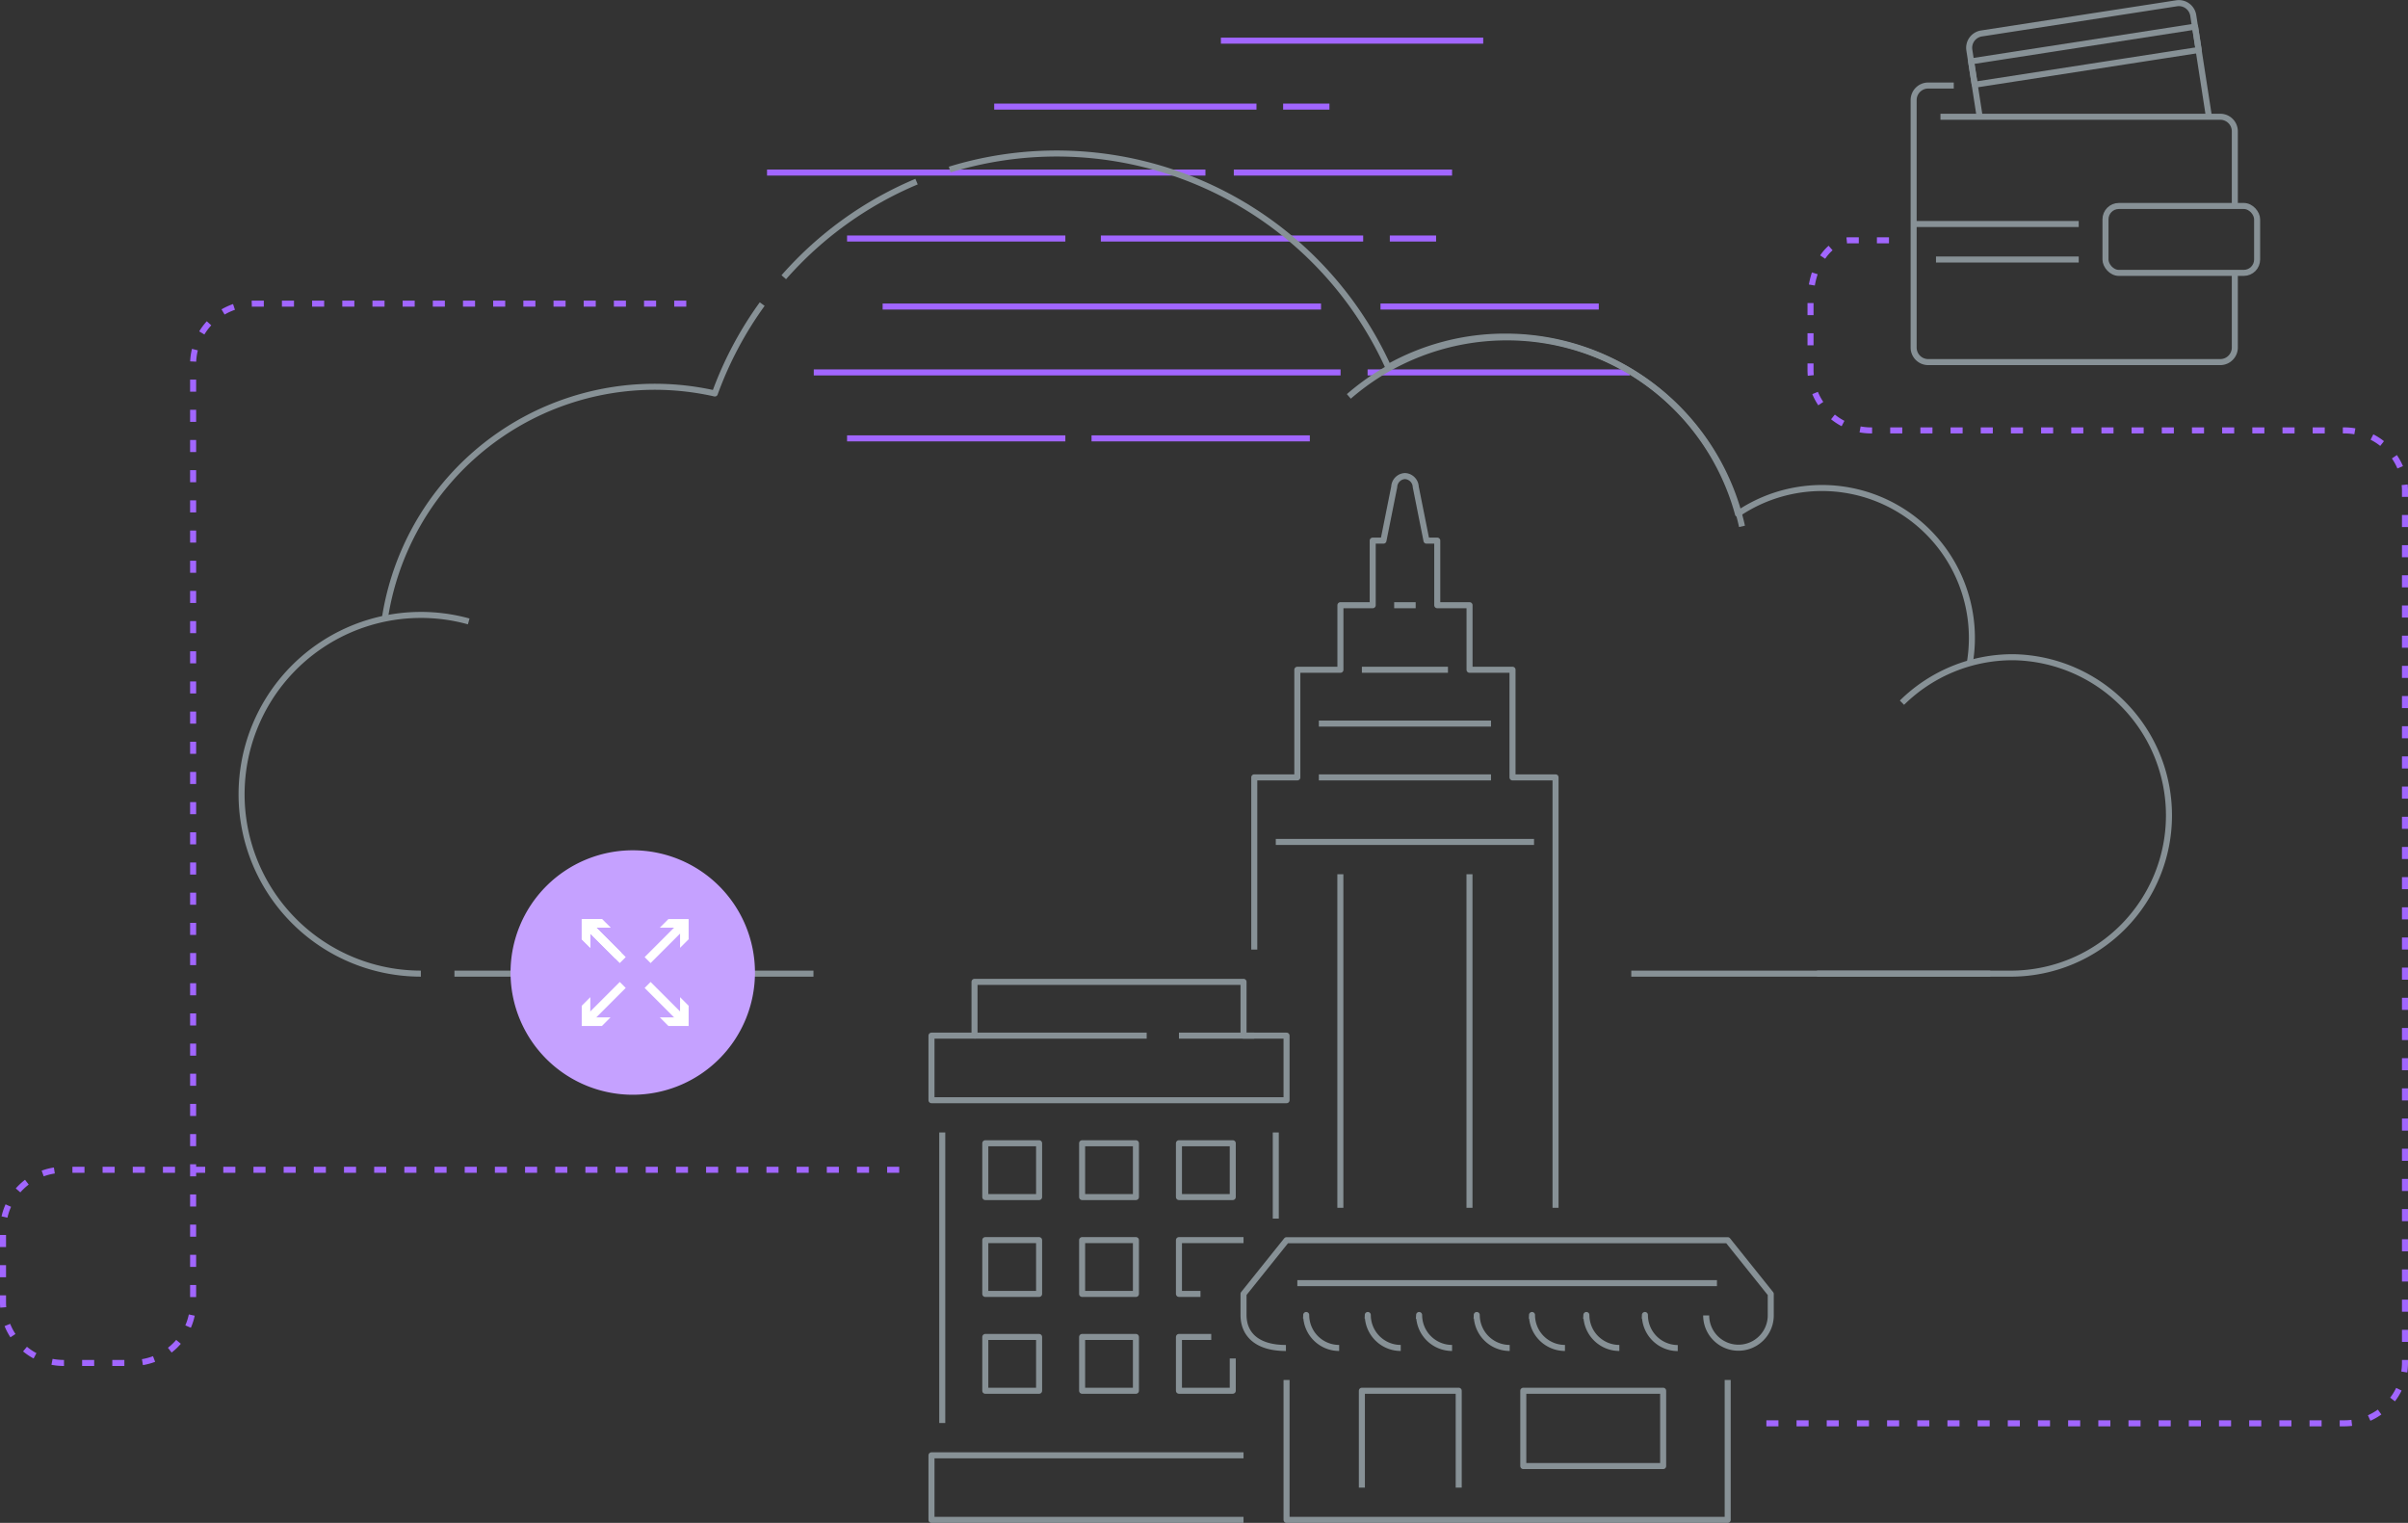 <svg xmlns="http://www.w3.org/2000/svg" viewBox="0 0 798 504.62"><rect x="0" y="0" width="798" height="504.62" fill="#333333" stroke="none"/><defs><style>.cls-1,.cls-2,.cls-6{fill:none;}.cls-1,.cls-6{stroke:#a166ff;}.cls-1,.cls-2,.cls-5{stroke-linejoin:round;}.cls-1,.cls-2,.cls-5,.cls-6{stroke-width:2px;}.cls-2,.cls-5{stroke:#879196;}.cls-3{fill:#c5a1ff;}.cls-4,.cls-5{fill:#fff;}.cls-6{stroke-miterlimit:10;stroke-dasharray:4 6;}</style></defs><g id="Layer_2" data-name="Layer 2"><g id="_01" data-name="01"><line class="cls-1" x1="292.5" y1="101.56" x2="437.78" y2="101.56"/><line class="cls-1" x1="457.49" y1="101.56" x2="529.83" y2="101.56"/><line class="cls-1" x1="254.19" y1="57.17" x2="399.48" y2="57.17"/><line class="cls-1" x1="408.88" y1="57.17" x2="481.21" y2="57.17"/><line class="cls-1" x1="280.71" y1="145.26" x2="353.05" y2="145.26"/><line class="cls-1" x1="361.73" y1="145.26" x2="434.07" y2="145.26"/><line class="cls-1" x1="269.68" y1="123.41" x2="444.26" y2="123.41"/><line class="cls-1" x1="453.21" y1="123.41" x2="540.14" y2="123.41"/><line class="cls-1" x1="404.6" y1="13.47" x2="491.53" y2="13.47"/><line class="cls-1" x1="329.47" y1="35.32" x2="416.39" y2="35.32"/><line class="cls-1" x1="425.22" y1="35.32" x2="440.57" y2="35.32"/><line class="cls-1" x1="280.71" y1="79.03" x2="353.05" y2="79.03"/><line class="cls-1" x1="364.82" y1="79.03" x2="451.75" y2="79.03"/><line class="cls-1" x1="460.58" y1="79.03" x2="475.92" y2="79.03"/><path class="cls-2" d="M303.74,60.18a120.91,120.91,0,0,0-44,31.68"/><path class="cls-2" d="M460.07,121.66A120.7,120.7,0,0,0,314.73,56.19"/><path class="cls-2" d="M602.15,322.62h64.93a52.43,52.43,0,0,0,0-104.85h0a52.24,52.24,0,0,0-36.78,15.07"/><line class="cls-2" x1="150.6" y1="322.62" x2="269.58" y2="322.62"/><line class="cls-2" x1="540.6" y1="322.62" x2="659.58" y2="322.62"/><path class="cls-2" d="M139.47,322.62a59.43,59.43,0,1,1,15.86-116.71"/><path class="cls-2" d="M252.59,100.76a120.56,120.56,0,0,0-15.7,29.62h0A90.48,90.48,0,0,0,127.53,205"/><path class="cls-2" d="M652.71,220.1a49.69,49.69,0,0,0-76.78-49.85v-.07a79.82,79.82,0,0,0-77-58.64,79,79,0,0,0-39,10.19"/><path class="cls-2" d="M447,131.35a79.81,79.81,0,0,1,130.29,43.06"/><path class="cls-2" d="M656.08,38.86l-3.45-22.27a4.82,4.82,0,0,1,4-5.5l64.69-10a4.83,4.83,0,0,1,5.51,4l5.23,33.78"/><rect class="cls-2" x="653.37" y="14.53" width="75.11" height="7.83" transform="translate(5.33 106.04) rotate(-8.81)"/><rect class="cls-2" x="697.75" y="68.25" width="50.25" height="22.17" rx="4.43"/><path class="cls-2" d="M740.61,90.42v24.74a4.82,4.82,0,0,1-4.82,4.82H639a4.82,4.82,0,0,1-4.83-4.82v-82A4.83,4.83,0,0,1,639,28.34h8.47"/><path class="cls-2" d="M643.06,38.69h92.73a4.82,4.82,0,0,1,4.82,4.82V68.25"/><line class="cls-2" x1="688.88" y1="74.23" x2="634.23" y2="74.23"/><line class="cls-2" x1="688.88" y1="85.99" x2="641.58" y2="85.99"/><path class="cls-3" d="M250.19,322.25a40.5,40.5,0,1,1-40.5-40.5,40.5,40.5,0,0,1,40.5,40.5"/><polyline class="cls-4" points="205.86 315.64 196.03 305.8 194.05 307.78 203.89 317.61"/><polyline class="cls-4" points="202.32 307.38 195.62 307.38 195.63 314.07 192.78 311.23 192.78 304.54 199.48 304.54 202.32 307.38"/><polyline class="cls-4" points="207.36 317.14 196.03 305.8 194.05 307.78 205.39 319.12"/><polyline class="cls-4" points="202.32 307.38 195.62 307.38 195.63 314.07 192.78 311.23 192.78 304.54 199.48 304.54 202.32 307.38"/><polyline class="cls-4" points="215.6 319.12 226.94 307.78 224.97 305.8 213.63 317.14"/><polyline class="cls-4" points="225.37 314.07 225.37 307.38 218.67 307.38 221.51 304.54 228.21 304.54 228.21 311.23 225.37 314.07"/><polyline class="cls-4" points="213.63 327.36 224.97 338.69 226.94 336.72 215.6 325.38"/><polyline class="cls-4" points="218.67 337.12 225.37 337.12 225.37 330.42 228.21 333.27 228.21 339.96 221.51 339.96 218.67 337.12"/><polyline class="cls-4" points="205.39 325.38 194.05 336.72 196.03 338.69 207.36 327.36"/><polyline class="cls-4" points="195.63 330.42 195.62 337.12 202.32 337.12 199.48 339.96 192.78 339.96 192.78 333.27 195.63 330.42"/><path class="cls-2" d="M515.5,400.22V257.59H501.24V221.93H487V200.54h-10.7v-21.4h-3.57l-3.56-17.82a3.75,3.75,0,0,0-3.57-3.57h0a3.74,3.74,0,0,0-3.56,3.57l-3.57,17.82h-3.56v21.4h-10.7v21.39H429.93v35.66H415.66v57.05"/><line class="cls-2" x1="422.79" y1="375.26" x2="422.79" y2="403.78"/><line class="cls-2" x1="312.26" y1="471.53" x2="312.26" y2="375.26"/><rect class="cls-2" x="326.52" y="378.82" width="17.83" height="17.83"/><rect class="cls-2" x="390.7" y="378.82" width="17.83" height="17.83"/><rect class="cls-2" x="358.61" y="378.82" width="17.83" height="17.83"/><rect class="cls-2" x="326.52" y="443.01" width="17.83" height="17.83"/><rect class="cls-2" x="358.61" y="443.01" width="17.83" height="17.83"/><rect class="cls-2" x="326.52" y="410.92" width="17.83" height="17.83"/><rect class="cls-2" x="358.61" y="410.92" width="17.83" height="17.83"/><polyline class="cls-2" points="397.83 428.74 390.7 428.74 390.7 410.92 412.1 410.92"/><polyline class="cls-2" points="408.53 450.14 408.53 460.83 390.7 460.83 390.7 443.01 401.4 443.01"/><polygon class="cls-2" points="412.1 343.17 412.1 325.34 322.95 325.34 322.95 343.17 308.69 343.17 308.69 364.56 426.36 364.56 426.36 343.17 412.1 343.17"/><line class="cls-2" x1="390.7" y1="343.17" x2="415.66" y2="343.17"/><line class="cls-2" x1="322.96" y1="343.17" x2="380.01" y2="343.17"/><polyline class="cls-2" points="412.1 503.62 308.69 503.62 308.69 482.23 412.1 482.23"/><line class="cls-2" x1="444.19" y1="289.68" x2="444.19" y2="400.22"/><line class="cls-2" x1="486.98" y1="289.68" x2="486.98" y2="400.22"/><line class="cls-5" x1="422.79" y1="278.98" x2="508.37" y2="278.98"/><line class="cls-5" x1="437.06" y1="239.76" x2="494.11" y2="239.76"/><line class="cls-5" x1="451.32" y1="221.93" x2="479.85" y2="221.93"/><line class="cls-5" x1="462.02" y1="200.54" x2="469.15" y2="200.54"/><line class="cls-5" x1="437.06" y1="257.59" x2="494.11" y2="257.59"/><path class="cls-2" d="M426.36,457.27v46.35H572.55V457.27"/><path class="cls-2" d="M525.65,437c0-.42.07-.84.07-1.27h0a10.92,10.92,0,0,0,10.92,10.92"/><path class="cls-2" d="M507.63,437a10.69,10.69,0,0,0,.07-1.27h0a10.92,10.92,0,0,0,10.92,10.92"/><path class="cls-2" d="M489.32,437a10.69,10.69,0,0,0,.07-1.27h0a10.92,10.92,0,0,0,10.92,10.92"/><path class="cls-2" d="M470.22,437c0-.42.07-.84.07-1.27h0a10.92,10.92,0,0,0,10.92,10.92"/><path class="cls-2" d="M453.21,437a10.69,10.69,0,0,0,.07-1.27h0a10.92,10.92,0,0,0,10.92,10.92"/><path class="cls-2" d="M432.8,437a10.69,10.69,0,0,0,.07-1.27h0a10.92,10.92,0,0,0,10.92,10.92"/><path class="cls-2" d="M545.05,437a10.69,10.69,0,0,0,.07-1.27h0A10.92,10.92,0,0,0,556,446.69"/><path class="cls-2" d="M565.42,435.87a10.7,10.7,0,0,0,21.4,0v-.1h0v-7l-14.27-17.82H426.36L412.1,428.74l0,7c0,6,4,10.92,14.05,10.92"/><line class="cls-2" x1="429.93" y1="425.18" x2="568.99" y2="425.18"/><polyline class="cls-2" points="451.32 492.93 451.32 460.83 483.41 460.83 483.41 492.93"/><rect class="cls-2" x="504.81" y="460.83" width="46.35" height="24.96"/><path class="cls-6" d="M298,387.62H21a20.06,20.06,0,0,0-20,20v24a20.06,20.06,0,0,0,20,20H44a20.06,20.06,0,0,0,20-20v-311a20.06,20.06,0,0,1,20-20H228"/><path class="cls-6" d="M626,79.62H613c-7.15,0-13,9-13,20v23a20.06,20.06,0,0,0,20,20H777a20.06,20.06,0,0,1,20,20v289a20.06,20.06,0,0,1-20,20H582"/></g></g></svg>